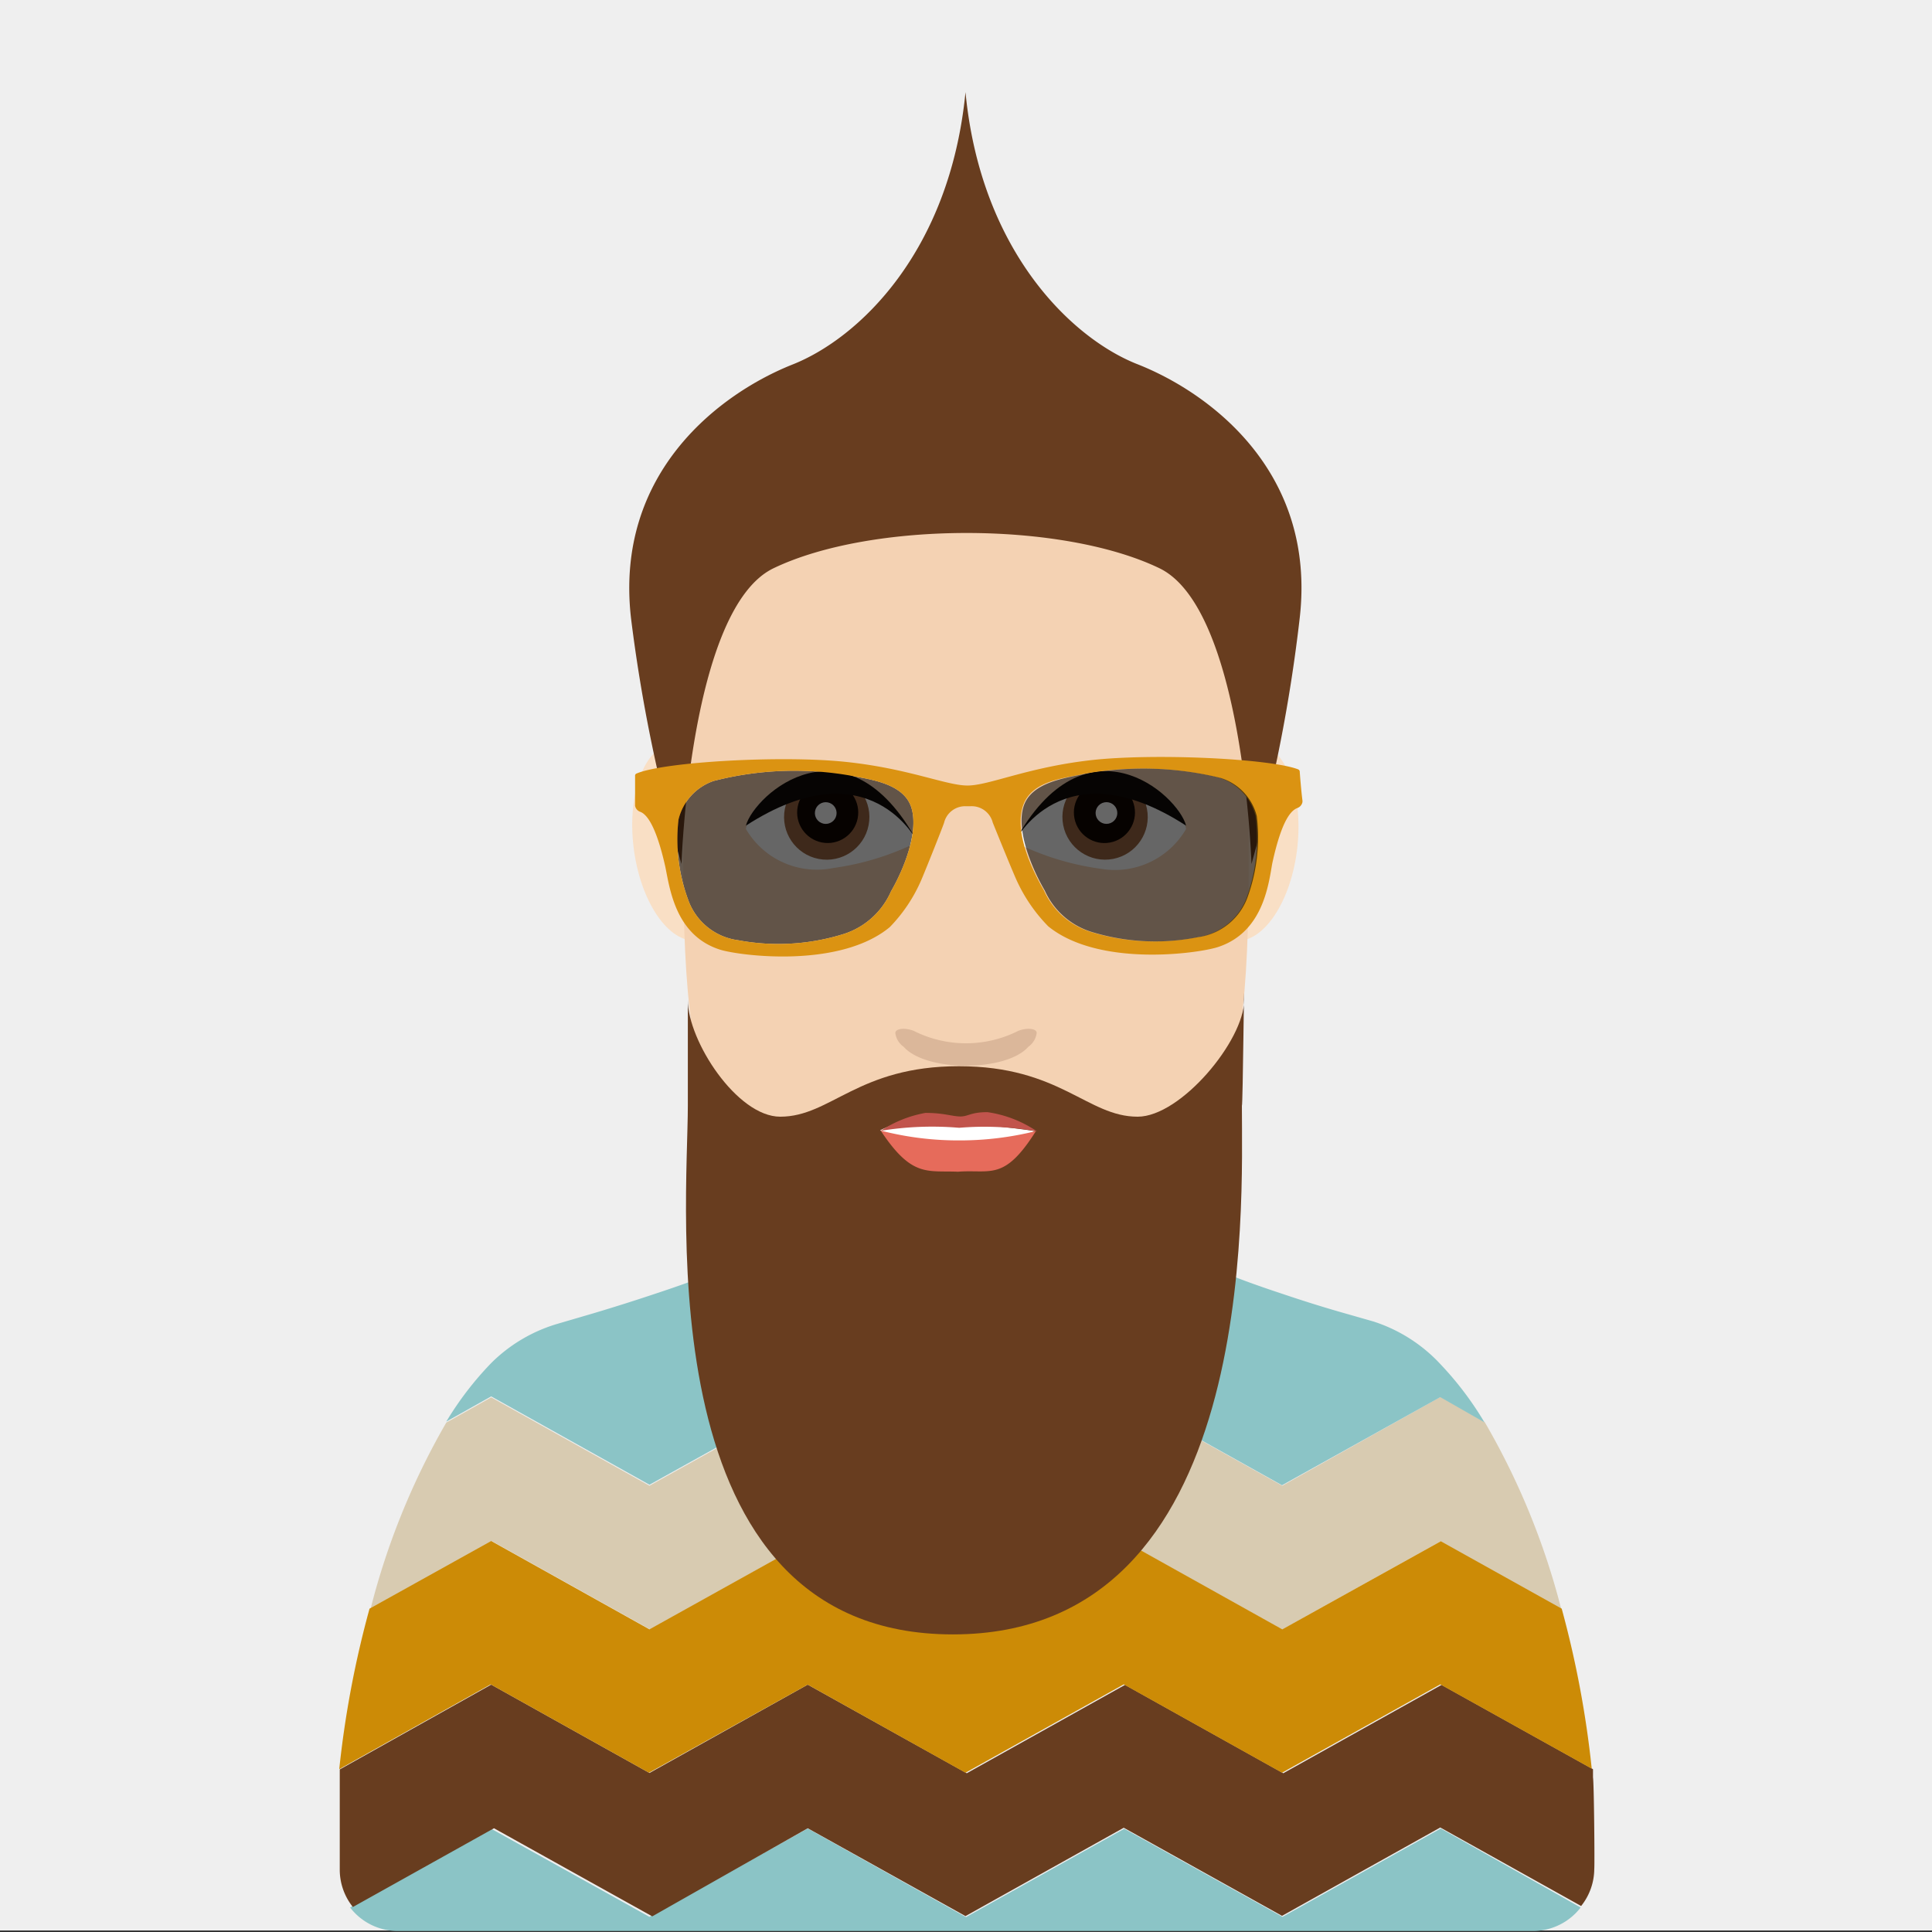 <svg xmlns="http://www.w3.org/2000/svg" viewBox="0 0 76.54 76.54"><rect x="0" y="0" width="76.54" height="76.54" fill="#333333" stroke="none"/><defs><style>.cls-1{fill:#efefef;}.cls-2{fill:#d8cbb1;}.cls-3{fill:#8bc4c6;}.cls-4{fill:#683d1f;}.cls-5{fill:#cc8b06;}.cls-6{fill:#f9dfc5;}.cls-7{fill:#f4d2b3;}.cls-8{fill:#fff;}.cls-9{fill:#9b6743;}.cls-10{fill:#0f0500;}.cls-11{fill:#0f0a08;}.cls-12{fill:#e66b5b;}.cls-13{fill:#c1544c;}.cls-14{fill:#dbb79a;}.cls-15{opacity:0.6;}.cls-16{fill:none;}.cls-17{fill:#db9312;}</style></defs><title>avatar</title><g id="Layer_3" data-name="Layer 3"><rect class="cls-1" y="-0.06" width="76.54" height="76.54"/><path class="cls-2" d="M58.82,56.34l-1.75-1L50.8,58.86h0l-6.27-3.5-6.27,3.49h0L32,55.37l-6.27,3.49h0l-6.27-3.5-1.78,1a28.94,28.94,0,0,0-3,7.38l4.82-2.68,6.27,3.5h0L32,61.06l6.25,3.49h0l6.27-3.49,6.27,3.5h0l6.27-3.49,4.79,2.67A28.91,28.91,0,0,0,58.82,56.34Z"/><path class="cls-3" d="M57.08,72.44h0l-6.27,3.5-6.27-3.49h0l-6.27,3.5h0L32,72.44h0l-6.27,3.5-6.27-3.49h0l-5.59,3.12a2.38,2.38,0,0,0,1.88.93h45a2.39,2.39,0,0,0,1.87-.93Z"/><path class="cls-4" d="M63.11,70.42c0-.11,0-.22,0-.33l-6-3.34-6.27,3.5-6.27-3.5-6.27,3.5h0L32,66.74l-6.27,3.5-6.27-3.5-6,3.36c0,.15,0,.3,0,.45s0,3.36,0,3.53a2.37,2.37,0,0,0,.52,1.47l5.59-3.12h0l6.27,3.49L32,72.43h0l6.25,3.48h0l6.27-3.5h0l6.27,3.49,6.27-3.5h0l5.58,3.11a2.37,2.37,0,0,0,.52-1.47C63.18,73.91,63.15,70.61,63.11,70.42Z"/><path class="cls-5" d="M61.87,63.73l-4.79-2.67L50.8,64.55h0l-6.27-3.5-6.27,3.49h0L32,61.06l-6.27,3.49h0l-6.27-3.5-4.82,2.68a39.56,39.56,0,0,0-1.2,6.36l6-3.36,6.27,3.5L32,66.74l6.25,3.49h0l6.27-3.5,6.27,3.5,6.27-3.5,6,3.34A39.71,39.71,0,0,0,61.87,63.73Z"/><path class="cls-3" d="M57.08,54.06a6.21,6.21,0,0,0-2.68-1.71L53,51.95c-.79-.23-1.51-.46-2.19-.69-1-.33-1.89-.65-2.7-1l-1.37-.55-.09,0c-.43-.18-.82-.36-1.18-.53l-.09,0a8.21,8.21,0,0,1-.85,1.55,7.75,7.75,0,0,1-2.39,2.23l-.36.21-.42.2c-.2.09-.39.17-.59.24l-.35.11a7.45,7.45,0,0,1-.81.19l-.22,0a7.78,7.78,0,0,1-1.13.09,7.59,7.59,0,0,1-1.12-.09l-.26,0a7.34,7.34,0,0,1-.76-.18l-.38-.12c-.19-.07-.37-.14-.55-.22l-.45-.21-.31-.18a7.76,7.76,0,0,1-1.85-1.51h0a8,8,0,0,1-.56-.7,7.71,7.71,0,0,1-.48-.77h0a7.44,7.44,0,0,1-.39-.81l-.9.41-.42.18-.62.26-.52.21c-.86.34-1.83.69-2.93,1.05-.69.23-1.42.46-2.22.7l-1.4.41A6.2,6.2,0,0,0,19.46,54a12.87,12.87,0,0,0-1.78,2.32l1.78-1,6.27,3.5h0l6.21-3.45a10.88,10.88,0,0,0,2.42,1.29l3.89,2.17h0l6.27-3.49,6.27,3.5h0l6.27-3.49,1.75,1A12.9,12.9,0,0,0,57.08,54.06Z"/><path class="cls-6" d="M29.2,33.14c.26,2.16-.45,4-1.58,4.12s-2.26-1.54-2.52-3.7.45-4,1.58-4.12S28.94,31,29.2,33.14Z"/><path class="cls-6" d="M51.4,33.54c-.23,2.16-1.34,3.83-2.47,3.73s-1.87-1.94-1.63-4.1,1.34-3.83,2.47-3.73S51.63,31.38,51.4,33.54Z"/><path class="cls-7" d="M49.47,33.21c0,7.67.05,18-11.17,18s-11.23-10.34-11.23-18S30,16.75,38.27,16.75C47.31,16.75,49.47,25.53,49.47,33.21Z"/><path class="cls-8" d="M36.35,33.36s-1.29-2.64-3.8-2.52c-2.7.14-3,2-3,2A3.25,3.25,0,0,0,33,34.39,10.81,10.81,0,0,0,36.35,33.36Z"/><circle class="cls-9" cx="32.76" cy="32.37" r="1.69" transform="translate(-5.26 58.37) rotate(-79.03)"/><circle class="cls-10" cx="32.79" cy="32.19" r="1.21" transform="translate(-5.06 58.24) rotate(-79.01)"/><circle class="cls-8" cx="32.72" cy="32.21" r="0.43" transform="translate(-5.13 58.21) rotate(-79.04)"/><path class="cls-11" d="M36.35,33.36s-1.89-3.83-6.8-.65C29.89,31.46,33.55,28.22,36.35,33.36Z"/><path class="cls-8" d="M40.19,33.36s1.29-2.64,3.8-2.52c2.7.14,3,2,3,2a3.26,3.26,0,0,1-3.37,1.58A10.82,10.82,0,0,1,40.19,33.36Z"/><circle class="cls-9" cx="43.78" cy="32.37" r="1.69" transform="translate(-5.36 8.92) rotate(-10.97)"/><circle class="cls-10" cx="43.75" cy="32.19" r="1.21" transform="translate(-5.33 8.93) rotate(-10.99)"/><circle class="cls-8" cx="43.83" cy="32.21" r="0.43" transform="translate(-5.32 8.92) rotate(-10.96)"/><path class="cls-11" d="M40.19,33.36s1.89-3.83,6.8-.65C46.66,31.46,43,28.22,40.19,33.36Z"/><path class="cls-4" d="M49.29,39.62c0,1.6-2.51,4.62-4.22,4.62-2,0-3.07-2-7.08-2s-5.07,2-7.08,2c-1.71,0-3.66-3-3.66-4.62s0,4.19,0,4.19c0,4-1.63,20.94,10.5,20.94s11.45-17,11.45-20.94C49.24,43.82,49.29,38,49.29,39.62Z"/><path class="cls-8" d="M41,44.81a10.72,10.72,0,0,1-3.59.79,6.17,6.17,0,0,1-2.54-.82A3.23,3.23,0,0,1,36,44.44,34.75,34.75,0,0,1,41,44.81Z"/><path class="cls-12" d="M34.89,44.79c1.23,1.86,1.83,1.58,3.06,1.63,1.3-.1,1.83.39,3.09-1.61a12.49,12.49,0,0,1-3,.37A12.32,12.32,0,0,1,34.89,44.79Z"/><path class="cls-13" d="M39.12,44.06c-.7,0-.77.19-1.12.17s-.64-.14-1.34-.14a4.74,4.74,0,0,0-1.77.71A12.63,12.63,0,0,1,38,44.68a12,12,0,0,1,3.08.14A4.67,4.67,0,0,0,39.12,44.06Z"/><path class="cls-14" d="M35.8,41.47c.88,1,4.06,1,4.94,0h0a.79.79,0,0,0,.33-.55c0-.17-.37-.22-.73-.08h0a4.6,4.6,0,0,1-4.14,0h0c-.36-.14-.72-.09-.73.08a.78.78,0,0,0,.33.55Z"/><path class="cls-4" d="M45.09,14.44c-2.58-1-6.23-4.44-6.84-10.79v0C37.63,10,34,13.41,31.4,14.44,28.58,15.56,24.33,18.68,25,24.5A62.71,62.71,0,0,0,27,34.23s.32-10.13,3.65-11.72c3.88-1.86,11.41-1.86,15.28,0,3.33,1.6,3.65,11.72,3.65,11.72a62.56,62.56,0,0,0,1.91-9.74C52.16,18.68,47.91,15.56,45.09,14.44Z"/><path class="cls-15" d="M35.3,35.31A3.06,3.06,0,0,1,33.43,37a8.65,8.65,0,0,1-4.18.25,2.44,2.44,0,0,1-2-1.64,6.89,6.89,0,0,1-.37-3.14,2.15,2.15,0,0,1,1.39-1.53,12.87,12.87,0,0,1,5.44-.21c.75.15,2.08.3,2.39,1.25S35.82,34.41,35.3,35.31Z"/><path class="cls-16" d="M33.72,30.72a12.87,12.87,0,0,0-5.44.21,2.15,2.15,0,0,0-1.39,1.53,6.89,6.89,0,0,0,.37,3.14,2.44,2.44,0,0,0,2,1.64A8.65,8.65,0,0,0,33.43,37a3.06,3.06,0,0,0,1.87-1.67c.52-.9,1.13-2.33.8-3.34S34.47,30.87,33.72,30.72Z"/><path class="cls-17" d="M51.49,30.55a.22.22,0,0,0,0,0,.11.11,0,0,0-.06-.07h0c-1.11-.43-5.75-.65-8.25-.36s-4,1-4.85,1-2.34-.68-4.86-.94-7.15,0-8.24.46h0a.1.1,0,0,0-.07.07v0c0,.15,0,.8,0,1.16v.05a.31.31,0,0,0,.2.24h0c.22.08.61.44,1,2.19.18.88.41,2.73,2.19,3.28.81.24,4.72.74,6.7-.9a6.2,6.2,0,0,0,1.25-1.87c.22-.52.81-2,.9-2.26a.86.86,0,0,1,.86-.66h.2a.86.86,0,0,1,.87.65c.09.22.7,1.73.93,2.25a6.37,6.37,0,0,0,1.27,1.86c2,1.62,5.91,1.08,6.72.82,1.77-.58,2-2.43,2.15-3.3.38-1.76.76-2.12,1-2.21h0a.31.31,0,0,0,.2-.24v-.05C51.55,31.34,51.5,30.7,51.49,30.55ZM35.3,35.31A3.06,3.06,0,0,1,33.43,37a8.65,8.65,0,0,1-4.18.25,2.44,2.44,0,0,1-2-1.64,6.89,6.89,0,0,1-.37-3.14,2.15,2.15,0,0,1,1.39-1.53,12.87,12.87,0,0,1,5.44-.21c.75.15,2.08.3,2.39,1.25S35.82,34.41,35.3,35.31Zm14.12.16a2.44,2.44,0,0,1-2,1.66,8.62,8.62,0,0,1-4.17-.2,3,3,0,0,1-1.89-1.65c-.52-.9-1.16-2.31-.84-3.33s1.62-1.11,2.37-1.28a12.86,12.86,0,0,1,5.44.15,2.13,2.13,0,0,1,1.41,1.51A6.91,6.91,0,0,1,49.42,35.47Z"/><path class="cls-15" d="M48.36,30.82a12.86,12.86,0,0,0-5.44-.15c-.75.16-2.07.33-2.37,1.28s.32,2.44.84,3.33a3,3,0,0,0,1.89,1.65,8.62,8.62,0,0,0,4.17.2,2.44,2.44,0,0,0,2-1.66,6.91,6.91,0,0,0,.34-3.14A2.13,2.13,0,0,0,48.36,30.82Z"/></g></svg>